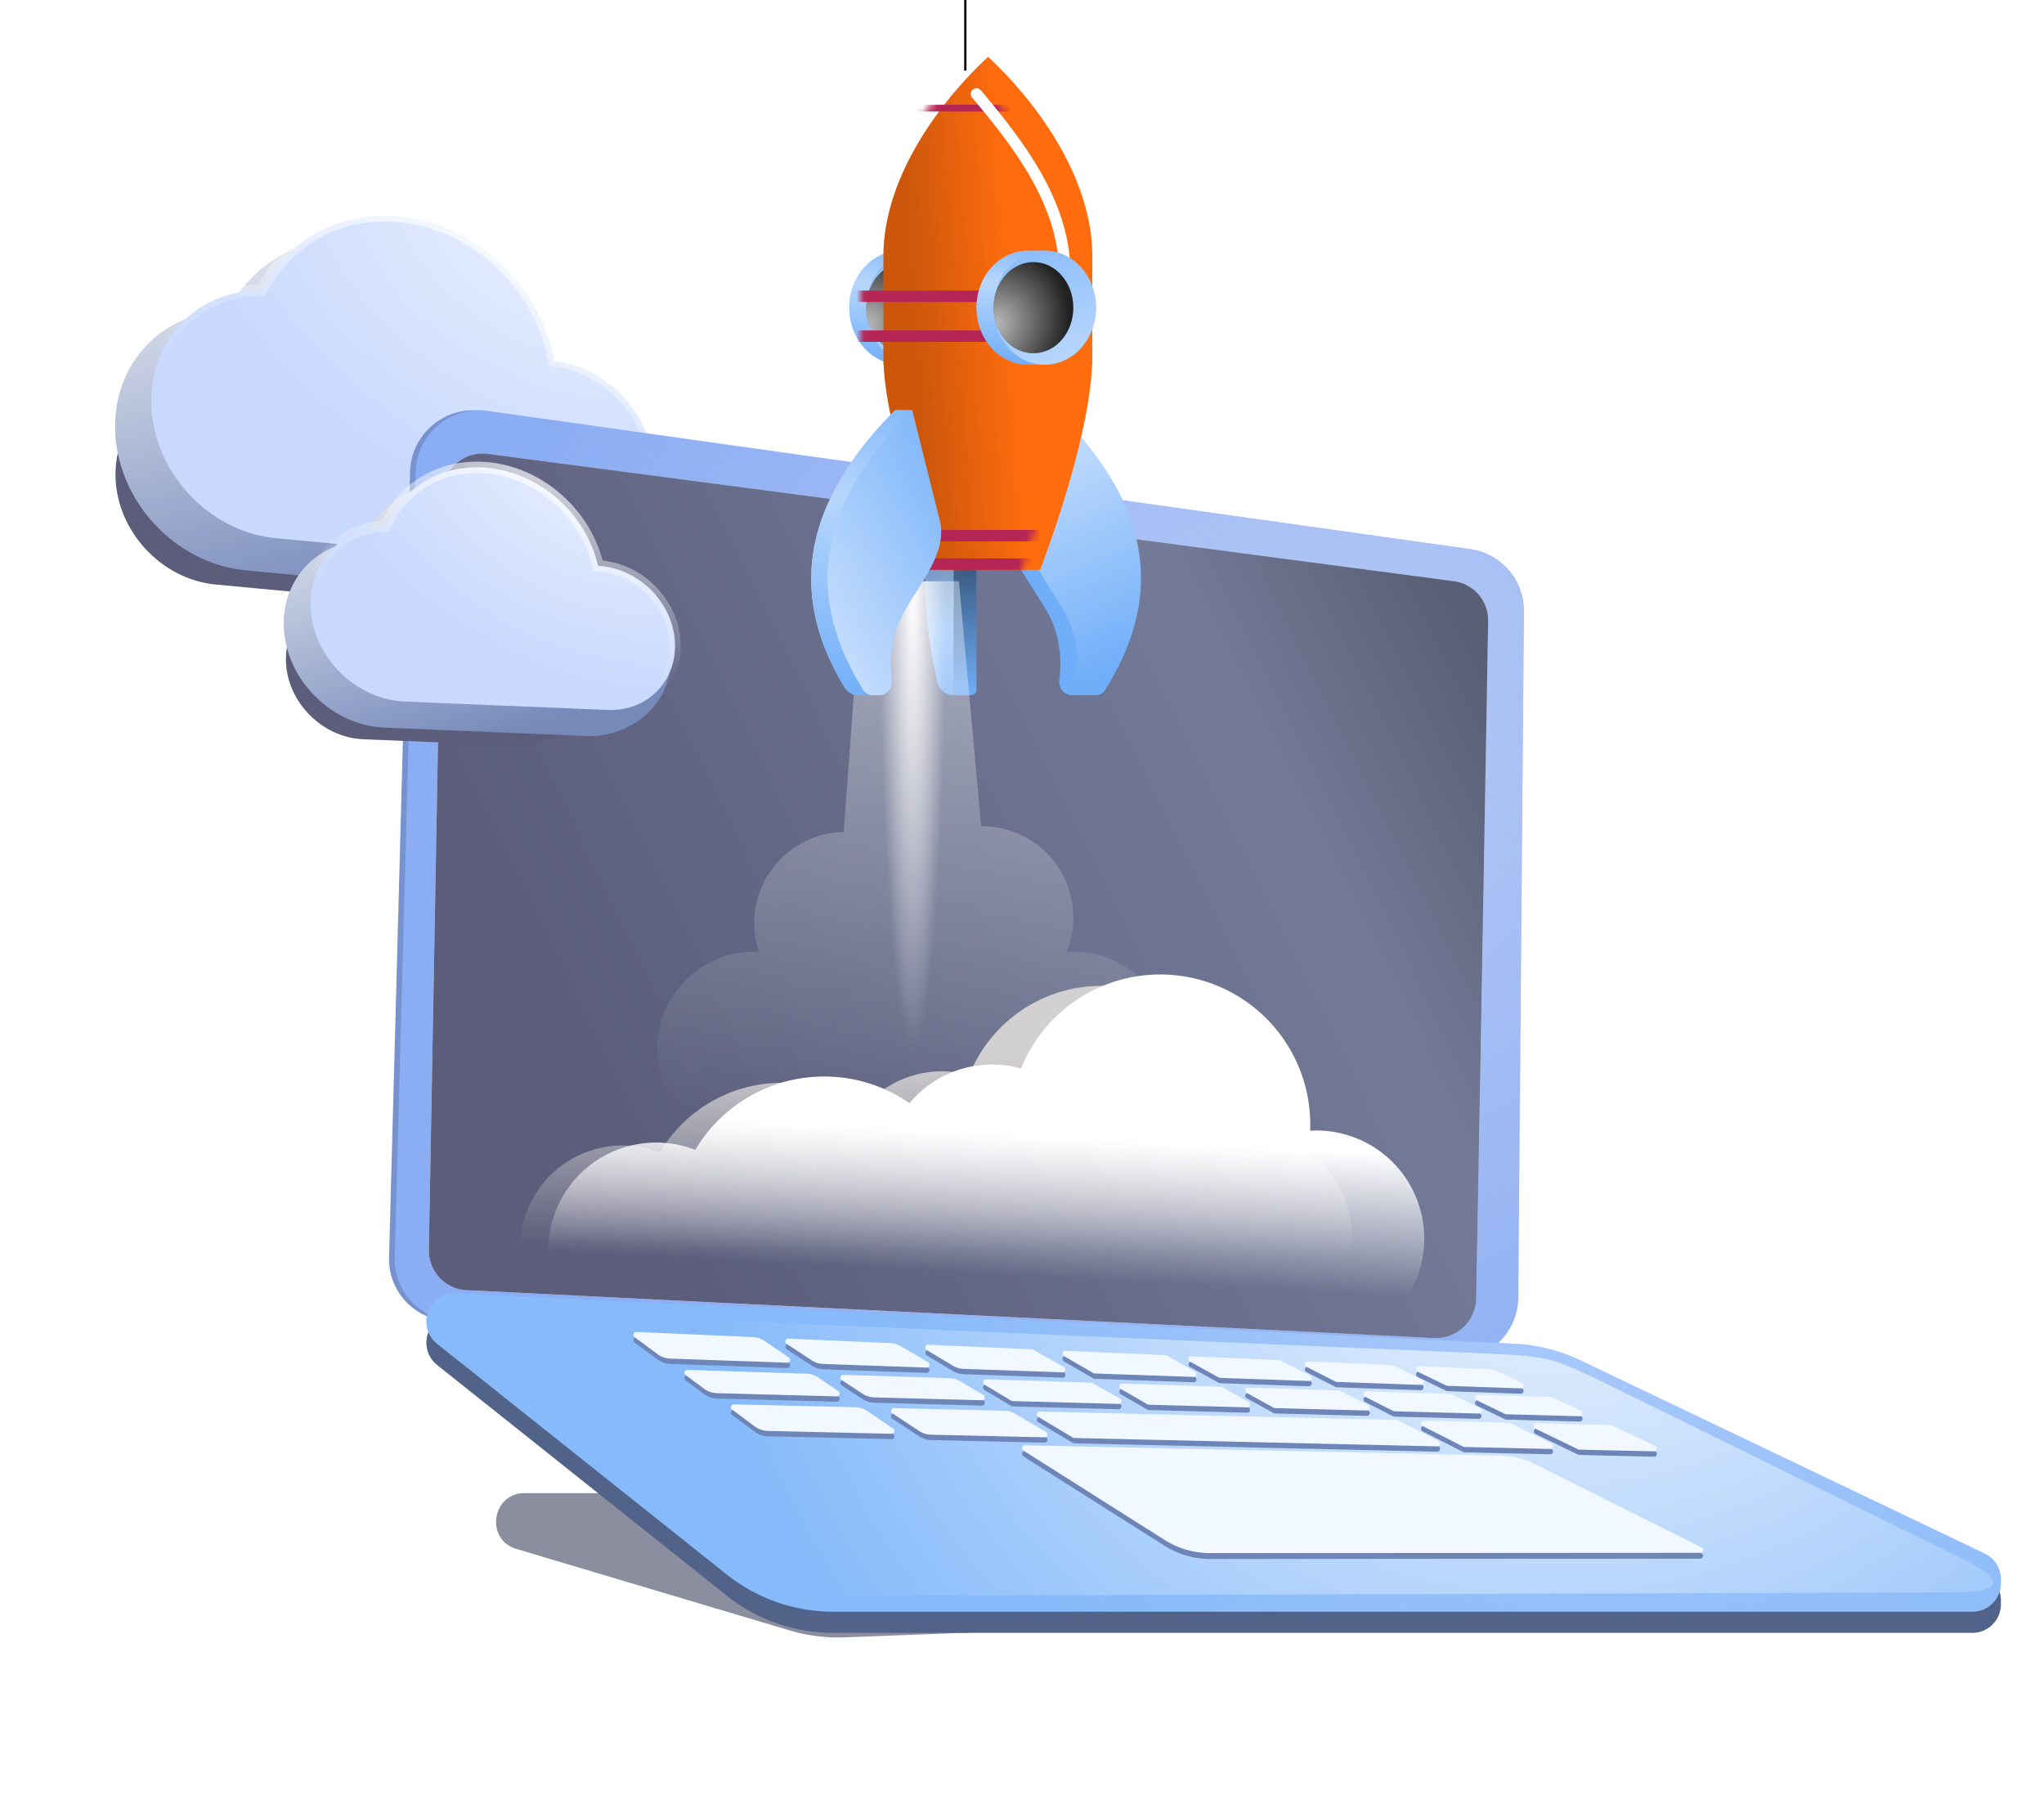 <svg width="278" height="246" fill="none" xmlns="http://www.w3.org/2000/svg"><path d="M131.292 9.597V0" stroke="#000" stroke-width=".31"/><g filter="url(#a)"><path d="M58.777 59.886c-1.64-7.9-8.498-14.36-16.627-15.125-6.453-.607-12 2.553-14.706 7.687-6.71.087-11.846 5.33-11.736 12.277.116 7.443 6.218 14.056 13.61 14.752l29.03 2.731c6.162.58 11.085-3.986 10.988-10.192-.094-5.936-4.747-11.179-10.56-12.13Z" fill="#5B5D7B"/></g><path d="M71.865 51.989c-2.14-10.31-11.088-18.74-21.694-19.738-8.42-.792-15.658 3.332-19.189 10.031-8.755.114-15.455 6.954-15.313 16.02.153 9.713 8.114 18.343 17.758 19.25l37.877 3.565c8.041.757 16.367-5.302 16.24-13.4-.122-7.747-8.096-14.487-15.68-15.728Z" fill="#768ABA"/><path d="M71.865 51.989c-2.14-10.31-11.088-18.74-21.694-19.738-8.42-.792-15.658 3.332-19.189 10.031-8.755.114-15.455 6.954-15.313 16.02.153 9.713 8.114 18.343 17.758 19.25l37.877 3.565c8.041.757 16.367-5.302 16.24-13.4-.122-7.747-8.096-14.487-15.68-15.728Z" fill="url(#b)" fill-opacity=".8"/><path d="m75.237 48.474.123.593.59.097c7.185 1.176 12.932 7.654 13.047 14.986.12 7.671-5.965 13.312-13.578 12.596l-37.876-3.564c-9.216-.867-16.828-9.115-16.974-18.4-.136-8.668 6.27-15.205 14.635-15.313l.411-.006.185-.35c3.409-6.466 10.391-10.441 18.511-9.677 10.228.962 18.861 9.092 20.926 19.038Z" fill="#C9D9FE"/><path d="m75.237 48.474.123.593.59.097c7.185 1.176 12.932 7.654 13.047 14.986.12 7.671-5.965 13.312-13.578 12.596l-37.876-3.564c-9.216-.867-16.828-9.115-16.974-18.4-.136-8.668 6.27-15.205 14.635-15.313l.411-.006.185-.35c3.409-6.466 10.391-10.441 18.511-9.677 10.228.962 18.861 9.092 20.926 19.038Z" fill="url(#c)" fill-opacity=".6"/><path d="m75.237 48.474.123.593.59.097c7.185 1.176 12.932 7.654 13.047 14.986.12 7.671-5.965 13.312-13.578 12.596l-37.876-3.564c-9.216-.867-16.828-9.115-16.974-18.4-.136-8.668 6.27-15.205 14.635-15.313l.411-.006.185-.35c3.409-6.466 10.391-10.441 18.511-9.677 10.228.962 18.861 9.092 20.926 19.038Z" stroke="url(#d)" stroke-width="1.55"/><g filter="url(#e)"><path d="M70.229 210.608c-4.277-1.275-3.335-7.588 1.132-7.588h149.732c2.306 0 4.598.343 6.8 1.018l24.016 7.358c3.336 1.022 2.68 5.928-.811 6.061l-136.215 5.178a23.193 23.193 0 0 1-7.518-.951l-37.136-11.076Z" fill="#595F75" fill-opacity=".7"/></g><g filter="url(#f)"><path d="m204.172 177.196.761-93.319a8.44 8.44 0 0 0-7.285-8.43L64.016 56.648c-5.07-.713-9.656 3.156-9.792 8.26l-2.858 106.838c-.124 4.632 3.495 8.484 8.141 8.665l135.729 5.279c4.84.189 8.897-3.668 8.936-8.494Z" fill="#7693CF"/></g><g filter="url(#g)"><path d="m204.947 177.196.761-93.319a8.44 8.44 0 0 0-7.285-8.43L64.791 56.648c-5.07-.713-9.656 3.156-9.792 8.26L52.14 171.746c-.124 4.632 3.495 8.484 8.141 8.665l135.729 5.279c4.84.189 8.897-3.668 8.936-8.494Z" fill="#8BADF3"/><path d="m204.947 177.196.761-93.319a8.44 8.44 0 0 0-7.285-8.43L64.791 56.648c-5.07-.713-9.656 3.156-9.792 8.26L52.14 171.746c-.124 4.632 3.495 8.484 8.141 8.665l135.729 5.279c4.84.189 8.897-3.668 8.936-8.494Z" fill="url(#h)"/></g><g filter="url(#i)"><path d="m200.762 175.803 1.645-92.135a5.371 5.371 0 0 0-4.683-5.424l-131.356-17.3c-3.23-.426-6.127 2.06-6.185 5.31l-1.855 102.934a5.374 5.374 0 0 0 5.125 5.464l131.566 6.501c3.08.153 5.688-2.278 5.743-5.35Z" fill="#F7F5F5"/><path d="m200.762 175.803 1.645-92.135a5.371 5.371 0 0 0-4.683-5.424l-131.356-17.3c-3.23-.426-6.127 2.06-6.185 5.31l-1.855 102.934a5.374 5.374 0 0 0 5.125 5.464l131.566 6.501c3.08.153 5.688-2.278 5.743-5.35Z" fill="url(#j)"/><path d="m200.762 175.803 1.645-92.135a5.371 5.371 0 0 0-4.683-5.424l-131.356-17.3c-3.23-.426-6.127 2.06-6.185 5.31l-1.855 102.934a5.374 5.374 0 0 0 5.125 5.464l131.566 6.501c3.08.153 5.688-2.278 5.743-5.35Z" fill="url(#k)"/></g><path d="m269.935 214.114-55.018-26.279a23.247 23.247 0 0 0-8.911-2.244l-143.966-6.88a3.868 3.868 0 0 0-2.593 6.888l39.392 31.363a23.243 23.243 0 0 0 14.48 5.061h154.946a3.875 3.875 0 0 0 3.875-3.875v-.538a3.874 3.874 0 0 0-2.205-3.496Z" fill="#516389"/><g filter="url(#l)"><path d="m269.935 213.563-55.018-26.279a23.247 23.247 0 0 0-8.911-2.244L62.04 178.161a3.866 3.866 0 0 0-2.593 6.888l39.392 31.362a23.243 23.243 0 0 0 14.48 5.061h154.946a3.875 3.875 0 0 0 3.875-3.875v-.538a3.874 3.874 0 0 0-2.205-3.496Z" fill="#86BAFA"/><path d="m269.935 213.563-55.018-26.279a23.247 23.247 0 0 0-8.911-2.244L62.04 178.161a3.866 3.866 0 0 0-2.593 6.888l39.392 31.362a23.243 23.243 0 0 0 14.48 5.061h154.946a3.875 3.875 0 0 0 3.875-3.875v-.538a3.874 3.874 0 0 0-2.205-3.496Z" fill="url(#m)"/></g><path d="m264.28 210.654-44.63-21.934c-4.362-2.143-6.543-3.215-8.881-3.812s-4.766-.702-9.622-.912l-134.538-5.807c-3.993-.172-5.989-.258-6.379.805-.39 1.064 1.188 2.289 4.343 4.74l30.191 23.451c6.265 4.867 9.398 7.3 13.081 8.557 3.684 1.256 7.65 1.244 15.584 1.22l139.494-.426c5.233-.016 7.85-.024 8.127-1.222.276-1.197-2.073-2.351-6.77-4.66Z" fill="#86BAFA"/><path d="m264.28 210.654-44.63-21.934c-4.362-2.143-6.543-3.215-8.881-3.812s-4.766-.702-9.622-.912l-134.538-5.807c-3.993-.172-5.989-.258-6.379.805-.39 1.064 1.188 2.289 4.343 4.74l30.191 23.451c6.265 4.867 9.398 7.3 13.081 8.557 3.684 1.256 7.65 1.244 15.584 1.22l139.494-.426c5.233-.016 7.85-.024 8.127-1.222.276-1.197-2.073-2.351-6.77-4.66Z" fill="url(#n)"/><path d="M203.196 186.977a.38.38 0 0 0-.148-.037l-10.044-.44c-.421-.019-.568.552-.19.735l3.898 1.885a.378.378 0 0 0 .155.039l9.946.348c.421.014.563-.557.183-.737l-3.8-1.793ZM193.209 189.031c.418.014.563-.549.19-.734l-3.874-1.917a.394.394 0 0 0-.155-.039l-11.489-.504c-.416-.018-.567.543-.197.732l3.967 2.021c.05.025.106.04.162.042l11.396.399ZM178.001 188.498c.415.015.563-.543.194-.731l-4.039-2.058a.395.395 0 0 0-.159-.042l-11.938-.523c-.41-.018-.567.528-.208.726l3.916 2.158a.387.387 0 0 0 .173.048l12.061.422ZM197.454 190.304a.37.37 0 0 0-.159-.04l-11.438-.361c-.414-.013-.561.544-.192.732l3.816 1.944a.385.385 0 0 0 .166.042l11.441.306c.416.011.558-.55.186-.734l-3.82-1.889ZM182.073 189.784a.383.383 0 0 1 .163.042l3.855 1.964c.367.187.223.742-.191.731l-12.498-.334a.389.389 0 0 1-.176-.047l-3.661-2.018c-.356-.196-.204-.738.204-.726l12.304.388ZM205.32 194.195a.388.388 0 0 0-.163-.04l-11.488-.27c-.412-.01-.556.545-.189.732l5.53 2.817a.382.382 0 0 0 .167.042l11.649.268c.415.01.556-.55.185-.733l-5.691-2.816ZM189.948 193.798a.381.381 0 0 1 .166.042l5.533 2.819c.367.187.224.741-.189.731l-49.351-1.137a.375.375 0 0 1-.19-.055l-4.711-2.821c-.341-.204-.186-.728.212-.719l48.53 1.14ZM169.608 192.086c.404.011.556-.524.206-.723l-3.578-2.033a.386.386 0 0 0-.179-.051l-13.413-.422c-.404-.013-.559.52-.21.722l3.634 2.099a.387.387 0 0 0 .183.051l13.357.357ZM162.326 187.949c.405.015.561-.523.209-.723l-3.849-2.187a.393.393 0 0 0-.174-.05l-13.591-.595c-.406-.018-.566.519-.215.721l4.003 2.313a.393.393 0 0 0 .18.051l13.437.47ZM144.498 187.325c.406.015.561-.525.208-.723l-4.191-2.36a.401.401 0 0 0-.173-.049l-14.078-.617c-.403-.017-.565.513-.22.719l3.544 2.123c.448.268.959.419 1.483.437l13.427.47ZM148.383 188.723a.392.392 0 0 1 .178.049l3.771 2.123c.352.198.2.735-.204.724l-14.402-.385a.38.38 0 0 1-.188-.054l-3.654-2.189c-.342-.205-.184-.731.216-.718l14.283.45ZM133.535 191.122c.4.011.555-.516.211-.72l-3.145-1.858a3.098 3.098 0 0 0-1.478-.428l-14.418-.455c-.392-.012-.556.496-.229.711l2.82 1.853a3.102 3.102 0 0 0 1.618.507l14.621.39ZM121.371 192.903c-.325-.214-.164-.719.226-.71l14.999.352c.53.012 1.048.16 1.503.429l4.174 2.466c.343.203.189.729-.21.72l-15.419-.355a3.093 3.093 0 0 1-1.629-.508l-3.644-2.394ZM121.247 195.68c.387.009.55-.489.231-.706l-3.477-2.369a3.091 3.091 0 0 0-1.67-.536l-16.53-.388c-.378-.009-.546.472-.243.697l3.104 2.306a3.097 3.097 0 0 0 1.774.609l16.811.387ZM113.781 190.595c.388.01.552-.49.233-.707l-2.717-1.851a3.095 3.095 0 0 0-1.645-.535l-16.159-.509c-.38-.012-.55.472-.246.698l2.505 1.861c.51.379 1.126.591 1.763.608l16.266.435ZM107.292 185.308c.32.219.153.72-.236.707l-15.895-.557a3.099 3.099 0 0 1-1.738-.607l-3.118-2.317c-.306-.227-.13-.714.251-.697l15.835.694c.575.025 1.132.21 1.607.533l3.294 2.244ZM106.99 183.452c-.328-.215-.16-.727.234-.71l13.868.608a3.094 3.094 0 0 1 1.44.427l3.693 2.181c.345.204.187.734-.215.72l-14.037-.491a3.1 3.1 0 0 1-1.592-.506l-3.391-2.229ZM211.152 190.732a.405.405 0 0 0-.154-.037l-9.975-.314c-.419-.013-.562.553-.186.735l3.873 1.874a.4.4 0 0 0 .159.038l9.97.266c.419.012.558-.557.18-.736l-3.867-1.826ZM219.169 194.517a.401.401 0 0 0-.156-.037l-10.005-.235c-.417-.009-.557.554-.182.735l5.823 2.818c.05.024.105.037.16.038l10.147.234c.419.01.557-.558.179-.737l-5.966-2.816Z" fill="#6D85B7"/><g filter="url(#o)" fill="#F2F8FF"><path d="M203.198 186.639a.385.385 0 0 0-.149-.037l-10.043-.44c-.421-.019-.568.552-.19.735l3.897 1.885a.386.386 0 0 0 .156.039l9.945.348c.421.014.564-.557.183-.737l-3.799-1.793ZM193.211 188.693c.417.014.563-.549.189-.734l-3.874-1.917a.39.39 0 0 0-.154-.039l-11.489-.504c-.417-.018-.568.543-.197.732l3.967 2.021c.05.025.105.04.162.042l11.396.399ZM178.003 188.16c.415.015.562-.543.193-.731l-4.038-2.058a.4.4 0 0 0-.159-.042l-11.939-.523c-.409-.018-.566.528-.208.726l3.916 2.158a.391.391 0 0 0 .174.048l12.061.422ZM197.456 189.966a.371.371 0 0 0-.16-.04l-11.438-.361c-.414-.013-.56.544-.192.732l3.817 1.944a.381.381 0 0 0 .166.042l11.44.306c.416.011.558-.55.187-.734l-3.82-1.889ZM182.074 189.446a.39.39 0 0 1 .164.042l3.854 1.964c.368.187.223.742-.19.731l-12.498-.334a.382.382 0 0 1-.177-.048l-3.66-2.017c-.356-.196-.204-.739.203-.726l12.304.388ZM205.321 193.857a.38.38 0 0 0-.163-.04l-11.487-.27c-.413-.01-.556.545-.189.732l5.529 2.817a.39.39 0 0 0 .167.042l11.65.268c.415.01.556-.55.185-.733l-5.692-2.816ZM189.949 193.46a.39.39 0 0 1 .167.042l5.533 2.819c.366.187.223.741-.189.731l-49.352-1.137a.377.377 0 0 1-.19-.055l-4.71-2.821c-.341-.204-.186-.728.212-.719l48.529 1.14ZM169.61 191.748c.403.011.556-.524.205-.723l-3.577-2.033a.39.39 0 0 0-.179-.051l-13.414-.422c-.403-.013-.558.52-.21.722l3.634 2.099a.393.393 0 0 0 .183.051l13.358.357ZM162.328 187.611c.405.015.56-.523.209-.723l-3.849-2.187a.394.394 0 0 0-.175-.05l-13.591-.595c-.405-.018-.565.519-.214.721l4.003 2.313a.393.393 0 0 0 .18.051l13.437.47ZM144.499 186.987c.407.015.561-.525.208-.723l-4.19-2.36a.405.405 0 0 0-.173-.049l-14.079-.617c-.402-.017-.564.513-.22.719l3.544 2.123c.449.268.959.419 1.483.437l13.427.47ZM148.385 188.385a.4.4 0 0 1 .178.049l3.771 2.123c.352.198.2.735-.205.724l-14.401-.385a.38.38 0 0 1-.189-.054l-3.653-2.189c-.342-.205-.185-.731.215-.718l14.284.45ZM133.537 190.784c.4.011.555-.516.211-.72l-3.145-1.858a3.098 3.098 0 0 0-1.478-.428l-14.419-.455c-.391-.012-.555.496-.229.711l2.82 1.853a3.102 3.102 0 0 0 1.618.507l14.622.39ZM121.373 192.565c-.325-.214-.164-.719.225-.71l15 .352c.53.012 1.047.16 1.503.429l4.173 2.466c.343.203.19.729-.21.72l-15.418-.355a3.096 3.096 0 0 1-1.63-.508l-3.643-2.394ZM121.249 195.342c.386.009.549-.489.231-.706l-3.477-2.369a3.094 3.094 0 0 0-1.671-.536l-16.529-.388c-.378-.009-.547.472-.244.697l3.104 2.306a3.103 3.103 0 0 0 1.775.609l16.811.387ZM113.783 190.257c.387.01.551-.49.232-.707l-2.716-1.851a3.1 3.1 0 0 0-1.646-.535l-16.158-.509c-.38-.012-.551.472-.247.698l2.506 1.861c.51.379 1.125.591 1.763.608l16.266.435ZM107.293 184.97c.321.219.153.72-.235.707l-15.896-.557a3.1 3.1 0 0 1-1.737-.607l-3.119-2.317c-.306-.227-.13-.714.252-.697l15.834.694a3.1 3.1 0 0 1 1.608.533l3.293 2.244ZM106.992 183.114c-.329-.215-.16-.727.233-.71l13.869.608a3.097 3.097 0 0 1 1.44.427l3.692 2.181c.345.204.187.734-.214.72l-14.037-.491a3.096 3.096 0 0 1-1.592-.506l-3.391-2.229ZM211.153 190.394a.405.405 0 0 0-.153-.037l-9.976-.314c-.418-.013-.561.553-.185.735l3.873 1.874a.39.39 0 0 0 .158.038l9.97.266c.42.012.559-.557.18-.736l-3.867-1.826ZM219.171 194.179a.401.401 0 0 0-.156-.037l-10.006-.235c-.417-.009-.556.554-.182.735l5.824 2.818c.05.024.104.037.16.038l10.147.234c.419.01.556-.558.178-.737l-5.965-2.816Z"/></g><path d="M208.916 199.941a11.622 11.622 0 0 0-4.95-1.225l-64.567-1.407c-.393-.008-.551.505-.22.714l19.208 12.156a11.612 11.612 0 0 0 6.219 1.798l66.63-.041c.409-.001.543-.551.178-.733l-22.498-11.262Z" fill="#6D85B7"/><g filter="url(#p)"><path d="M208.916 199.531a11.636 11.636 0 0 0-4.95-1.225l-64.567-1.406c-.393-.009-.551.504-.22.714l19.208 12.156a11.611 11.611 0 0 0 6.219 1.797l66.63-.041c.409 0 .543-.55.178-.732l-22.498-11.263Z" fill="#F2F8FF"/></g><path fill-rule="evenodd" clip-rule="evenodd" d="M124.803 34.085h-2.325c-3.852 0-6.974 3.47-6.974 7.75 0 4.28 3.122 7.749 6.974 7.749h2.325v-.441c2.709-1.064 4.65-3.934 4.65-7.309 0-3.374-1.941-6.244-4.65-7.308v-.44Z" fill="#70AEF9"/><path fill-rule="evenodd" clip-rule="evenodd" d="M124.803 34.085h-2.325c-3.852 0-6.974 3.47-6.974 7.75 0 4.28 3.122 7.749 6.974 7.749h2.325v-.441c2.709-1.064 4.65-3.934 4.65-7.309 0-3.374-1.941-6.244-4.65-7.308v-.44Z" fill="url(#q)" fill-opacity=".5"/><ellipse cx="124.803" cy="41.834" rx="6.974" ry="7.749" fill="#86BAFA"/><ellipse cx="124.803" cy="41.834" rx="6.974" ry="7.749" fill="url(#r)" fill-opacity=".5"/><g filter="url(#s)"><ellipse cx="124.803" cy="41.834" rx="5.425" ry="6.199" fill="#212121"/><ellipse cx="124.803" cy="41.834" rx="5.425" ry="6.199" fill="url(#t)" fill-opacity=".7"/></g><path d="M129.708 83.293c0-2.712 1.162-4.262 1.162-4.262l.519-23.248h-.935c-5.217 12.94-5.746 25.136-2.939 37.034a2.242 2.242 0 0 0 2.193 1.713V83.293Z" fill="#70AEF9"/><path d="M129.708 83.293c0-2.712 1.162-4.262 1.162-4.262l.519-23.248h-.935c-5.217 12.94-5.746 25.136-2.939 37.034a2.242 2.242 0 0 0 2.193 1.713V83.293Z" fill="url(#u)" fill-opacity=".5"/><path d="M129.708 83.293c0-2.712 1.162-4.262 1.162-4.262l.519-23.248h-.935c-5.217 12.94-5.746 25.136-2.939 37.034a2.242 2.242 0 0 0 2.193 1.713V83.293Z" fill="url(#v)" fill-opacity=".6"/><path d="M129.708 69.732h3.1v24.023a.775.775 0 0 1-.775.775h-2.325V69.732Z" fill="#70AEF9"/><path d="M129.708 69.732h3.1v24.023a.775.775 0 0 1-.775.775h-2.325V69.732Z" fill="url(#w)" fill-opacity=".6"/><g filter="url(#x)" fill-rule="evenodd" clip-rule="evenodd"><path d="M138.166 79.031h-13.174l-2.48 34.099c-6.745.118-12.177 5.623-12.177 12.397 0 1.359.218 2.666.622 3.889a14.27 14.27 0 0 0-.622-.014c-7.276 0-13.174 5.898-13.174 13.174 0 7.275 5.898 13.174 13.174 13.174h43.396c7.276 0 13.174-5.899 13.174-13.174 0-7.276-5.898-13.174-13.174-13.174-.307 0-.612.01-.914.031.589-1.444.914-3.025.914-4.681 0-6.848-5.551-12.399-12.399-12.399l-.137.001-3.029-33.323Z" fill="url(#y)" fill-opacity=".4"/><path d="M138.166 79.031h-13.174l-2.48 34.099c-6.745.118-12.177 5.623-12.177 12.397 0 1.359.218 2.666.622 3.889a14.27 14.27 0 0 0-.622-.014c-7.276 0-13.174 5.898-13.174 13.174 0 7.275 5.898 13.174 13.174 13.174h43.396c7.276 0 13.174-5.899 13.174-13.174 0-7.276-5.898-13.174-13.174-13.174-.307 0-.612.01-.914.031.589-1.444.914-3.025.914-4.681 0-6.848-5.551-12.399-12.399-12.399l-.137.001-3.029-33.323Z" fill="url(#z)"/></g><path d="M147.919 94.53h-2.142c-1.049 0-1.835-1.034-1.7-2.075.284-2.175.316-5.745-1.583-9.162-2.226-4.007-6.266-8.361-5.082-12.79l3.934-14.72h2.311c13.498 13.561 12.348 26.306 4.262 38.747Z" fill="#70AEF9"/><path d="M149.015 94.53h-.913c-1.049 0-1.836-1.034-1.7-2.075.284-2.175.315-5.745-1.583-9.162-2.156-3.88-5.994-8.181-4.917-12.488l3.755-15.022c13.621 13.62 14.265 25.832 6.653 38.035-.278.445-.77.712-1.295.712Z" fill="#70AEF9"/><path d="M149.015 94.53h-.913c-1.049 0-1.836-1.034-1.7-2.075.284-2.175.315-5.745-1.583-9.162-2.156-3.88-5.994-8.181-4.917-12.488l3.755-15.022c13.621 13.62 14.265 25.832 6.653 38.035-.278.445-.77.712-1.295.712Z" fill="url(#A)" fill-opacity=".5"/><g filter="url(#B)" fill-rule="evenodd" clip-rule="evenodd"><path d="M145.464 36.41v14.724h-.025c-.462 10.935-7.078 27.899-7.078 27.899H124.8s-7.217-16.963-7.721-27.9h-.027V36.41c0-14.724 14.24-27.123 14.24-27.123s14.172 12.399 14.172 27.123Z" fill="#FF6C0E"/><path d="M145.464 36.41v14.724h-.025c-.462 10.935-7.078 27.899-7.078 27.899H124.8s-7.217-16.963-7.721-27.9h-.027V36.41c0-14.724 14.24-27.123 14.24-27.123s14.172 12.399 14.172 27.123Z" fill="url(#C)" fill-opacity=".2"/></g><mask id="E" style="mask-type:alpha" maskUnits="userSpaceOnUse" x="117" y="9" width="29" height="71"><path fill-rule="evenodd" clip-rule="evenodd" d="M145.464 36.41v14.724h-.025c-.462 10.935-7.078 27.899-7.078 27.899H124.8s-7.217-16.963-7.721-27.9h-.027V36.41c0-14.724 14.24-27.123 14.24-27.123s14.172 12.399 14.172 27.123Z" fill="#FF6C0E"/><path fill-rule="evenodd" clip-rule="evenodd" d="M145.464 36.41v14.724h-.025c-.462 10.935-7.078 27.899-7.078 27.899H124.8s-7.217-16.963-7.721-27.9h-.027V36.41c0-14.724 14.24-27.123 14.24-27.123s14.172 12.399 14.172 27.123Z" fill="url(#D)" fill-opacity=".2"/></mask><g mask="url(#E)"><g filter="url(#F)"><path fill-rule="evenodd" clip-rule="evenodd" d="M115.759 71.282a.775.775 0 1 0 0 1.55h30.998a.775.775 0 1 0 0-1.55h-30.998Zm0 3.874a.775.775 0 1 0 0 1.55h30.998a.775.775 0 1 0 0-1.55h-30.998Z" fill="#B52555"/></g><g filter="url(#G)"><path d="M113.434 44.934h35.647" stroke="#B52555" stroke-width="1.55" stroke-linecap="round" stroke-linejoin="round"/></g><g filter="url(#H)"><path d="M113.434 39.51h35.647" stroke="#B52555" stroke-width="1.55" stroke-linecap="round" stroke-linejoin="round"/></g><g filter="url(#I)"><path d="M113.434 13.93h35.647" stroke="#B52555" stroke-width=".929" stroke-linecap="round" stroke-linejoin="round"/></g></g><path d="M116.804 94.53h2.613s-1.851-5.812 1.163-11.237c2.227-4.008 6.394-8.113 5.711-12.647l-2.238-14.863h-2.311c-13.112 13.173-14.229 25.576-6.872 37.678a2.256 2.256 0 0 0 1.934 1.069Z" fill="#D9D9D9"/><path d="M116.804 94.53h2.613s-1.851-5.812 1.163-11.237c2.227-4.008 6.394-8.113 5.711-12.647l-2.238-14.863h-2.311c-13.112 13.173-14.229 25.576-6.872 37.678a2.256 2.256 0 0 0 1.934 1.069Z" fill="#70AEF9"/><path d="M116.804 94.53h2.613s-1.851-5.812 1.163-11.237c2.227-4.008 6.394-8.113 5.711-12.647l-2.238-14.863h-2.311c-13.112 13.173-14.229 25.576-6.872 37.678a2.256 2.256 0 0 0 1.934 1.069Z" fill="url(#J)" fill-opacity=".5"/><g filter="url(#K)"><path d="M132.808 12.774c5.997 7.088 12.165 15.23 12.011 24.798" stroke="#fff" stroke-width="1.55" stroke-linecap="round" stroke-linejoin="round"/></g><g filter="url(#L)"><ellipse cx="139.395" cy="42.222" rx="5.812" ry="6.587" fill="#5B6176"/></g><path fill-rule="evenodd" clip-rule="evenodd" d="M142.107 34.085h-2.325c-3.852 0-6.974 3.47-6.974 7.75 0 4.28 3.122 7.749 6.974 7.749h2.325v-.441c2.709-1.064 4.649-3.934 4.649-7.309 0-3.374-1.94-6.244-4.649-7.308v-.44Z" fill="#70AEF9"/><path fill-rule="evenodd" clip-rule="evenodd" d="M142.107 34.085h-2.325c-3.852 0-6.974 3.47-6.974 7.75 0 4.28 3.122 7.749 6.974 7.749h2.325v-.441c2.709-1.064 4.649-3.934 4.649-7.309 0-3.374-1.94-6.244-4.649-7.308v-.44Z" fill="url(#M)" fill-opacity=".5"/><ellipse cx="142.107" cy="41.834" rx="6.974" ry="7.749" fill="#86BAFA"/><ellipse cx="142.107" cy="41.834" rx="6.974" ry="7.749" fill="url(#N)" fill-opacity=".5"/><g filter="url(#O)"><ellipse cx="142.107" cy="41.834" rx="5.425" ry="6.199" fill="#212121"/><ellipse cx="142.107" cy="41.834" rx="5.425" ry="6.199" fill="url(#P)" fill-opacity=".7"/></g><path d="M118.709 94.53h.913c1.049 0 1.836-1.034 1.7-2.075-.284-2.175-.315-5.745 1.583-9.162 2.156-3.88 5.994-8.181 4.917-12.488l-3.755-15.022c-13.621 13.62-14.265 25.832-6.653 38.035.278.445.77.712 1.295.712Z" fill="#86BAFA"/><path d="M118.709 94.53h.913c1.049 0 1.836-1.034 1.7-2.075-.284-2.175-.315-5.745 1.583-9.162 2.156-3.88 5.994-8.181 4.917-12.488l-3.755-15.022c-13.621 13.62-14.265 25.832-6.653 38.035.278.445.77.712 1.295.712Z" fill="url(#Q)" fill-opacity=".5"/><path fill-rule="evenodd" clip-rule="evenodd" d="M168.939 150.486c.19 1.239.259 2.49.208 3.736a13.948 13.948 0 0 1 12.876 20.892v.012L70.82 169.702l.005-.004h-.078a13.95 13.95 0 0 1 18.996-13.003 19.362 19.362 0 0 1 16.65-9.47 19.37 19.37 0 0 1 11.013 3.434 13.947 13.947 0 0 1 14.415-4.476 19.4 19.4 0 0 1 5.361-7.468 19.362 19.362 0 0 1 15.355-4.468 19.37 19.37 0 0 1 16.402 16.239Z" fill="url(#R)"/><path fill-rule="evenodd" clip-rule="evenodd" d="M177.968 149.81c.2 1.305.273 2.622.219 3.934a14.682 14.682 0 0 1 14.903 10.442c.648 2.158.791 4.436.417 6.658a14.679 14.679 0 0 1-2.57 6.157l-.005-.004.003.024-116.38-6.57v-1.224l.023-.005a14.681 14.681 0 0 1 4.28-9.566 14.695 14.695 0 0 1 15.704-3.307 20.395 20.395 0 0 1 17.535-9.973 20.387 20.387 0 0 1 11.598 3.616 14.692 14.692 0 0 1 15.181-4.714 20.395 20.395 0 0 1 13.224-11.964 20.405 20.405 0 0 1 25.868 16.496Z" fill="url(#S)"/><g filter="url(#T)"><path d="M69.914 85.233c-1.509-5.65-6.738-10.06-12.656-10.304-4.699-.194-8.588 2.302-10.34 6.116-4.856.318-8.363 4.302-8.002 9.321.387 5.376 5.075 9.926 10.457 10.148l21.136.872c4.488.185 7.868-3.303 7.545-7.785-.308-4.288-3.891-7.902-8.14-8.368Z" fill="#5B5D7B"/></g><path d="M79.087 78.997c-1.969-7.371-8.792-13.126-16.514-13.444-6.13-.253-11.206 3.003-13.491 7.98-6.337.414-10.912 5.614-10.441 12.162.505 7.015 6.622 12.952 13.644 13.242l27.579 1.138c5.855.241 11.633-4.454 11.212-10.303-.403-5.596-6.446-10.166-11.989-10.775Z" fill="#768ABA"/><path d="M79.087 78.997c-1.969-7.371-8.792-13.126-16.514-13.444-6.13-.253-11.206 3.003-13.491 7.98-6.337.414-10.912 5.614-10.441 12.162.505 7.015 6.622 12.952 13.644 13.242l27.579 1.138c5.855.241 11.633-4.454 11.212-10.303-.403-5.596-6.446-10.166-11.989-10.775Z" fill="url(#U)" fill-opacity=".8"/><path d="m81.188 76.348.156.585.594.066c5.143.565 9.472 4.936 9.845 10.117.39 5.423-3.699 9.641-9.126 9.418L55.08 95.395c-6.594-.272-12.34-5.847-12.814-12.435-.442-6.15 3.855-11.033 9.803-11.422l.41-.027.166-.36c2.175-4.737 7.004-7.832 12.834-7.592 7.344.303 13.835 5.776 15.709 12.789Z" fill="#C9D9FE"/><path d="m81.188 76.348.156.585.594.066c5.143.565 9.472 4.936 9.845 10.117.39 5.423-3.699 9.641-9.126 9.418L55.08 95.395c-6.594-.272-12.34-5.847-12.814-12.435-.442-6.15 3.855-11.033 9.803-11.422l.41-.027.166-.36c2.175-4.737 7.004-7.832 12.834-7.592 7.344.303 13.835 5.776 15.709 12.789Z" fill="url(#V)" fill-opacity=".6"/><path d="m81.188 76.348.156.585.594.066c5.143.565 9.472 4.936 9.845 10.117.39 5.423-3.699 9.641-9.126 9.418L55.08 95.395c-6.594-.272-12.34-5.847-12.814-12.435-.442-6.15 3.855-11.033 9.803-11.422l.41-.027.166-.36c2.175-4.737 7.004-7.832 12.834-7.592 7.344.303 13.835 5.776 15.709 12.789Z" stroke="url(#W)" stroke-width="1.55"/><defs><linearGradient id="r" x1="127.903" y1="53.458" x2="120.153" y2="32.535" gradientUnits="userSpaceOnUse"><stop stop-color="#fff"/><stop offset="1" stop-color="#fff" stop-opacity="0"/></linearGradient><linearGradient id="k" x1="199.175" y1="85.351" x2="50.301" y2="158.995" gradientUnits="userSpaceOnUse"><stop stop-color="#595F75"/><stop offset=".193" stop-color="#737B98"/><stop offset=".794" stop-color="#5B5D7B"/></linearGradient><linearGradient id="U" x1="43.475" y1="67.218" x2="54.186" y2="104.16" gradientUnits="userSpaceOnUse"><stop stop-color="#fff"/><stop offset="1" stop-color="#fff" stop-opacity="0"/></linearGradient><linearGradient id="S" x1="167.594" y1="132.501" x2="165.354" y2="175.784" gradientUnits="userSpaceOnUse"><stop offset=".537" stop-color="#fff"/><stop offset=".98" stop-color="#fff" stop-opacity="0"/></linearGradient><linearGradient id="R" x1="125.767" y1="135.837" x2="125.291" y2="170.084" gradientUnits="userSpaceOnUse"><stop offset=".216" stop-color="#D2D0D0"/><stop offset="1" stop-color="#D2D0D0" stop-opacity="0"/></linearGradient><linearGradient id="j" x1="199.954" y1="81.452" x2="27.216" y2="242.139" gradientUnits="userSpaceOnUse"><stop stop-color="#737B98" stop-opacity="0"/><stop offset=".168" stop-color="#737B98"/><stop offset=".535" stop-color="#737B98" stop-opacity="0"/></linearGradient><linearGradient id="Q" x1="111.856" y1="84.256" x2="131.746" y2="73.542" gradientUnits="userSpaceOnUse"><stop stop-color="#fff"/><stop offset="1" stop-color="#fff" stop-opacity="0"/></linearGradient><linearGradient id="N" x1="145.207" y1="53.458" x2="137.457" y2="32.535" gradientUnits="userSpaceOnUse"><stop stop-color="#fff"/><stop offset="1" stop-color="#fff" stop-opacity="0"/></linearGradient><linearGradient id="q" x1="118.991" y1="30.598" x2="116.333" y2="49.259" gradientUnits="userSpaceOnUse"><stop stop-color="#fff" stop-opacity="0"/><stop offset=".422" stop-color="#fff"/><stop offset="1" stop-color="#fff" stop-opacity="0"/></linearGradient><linearGradient id="b" x1="23.752" y1="33.167" x2="35.854" y2="84.846" gradientUnits="userSpaceOnUse"><stop stop-color="#fff"/><stop offset="1" stop-color="#fff" stop-opacity="0"/></linearGradient><linearGradient id="M" x1="136.295" y1="30.598" x2="133.637" y2="49.259" gradientUnits="userSpaceOnUse"><stop stop-color="#fff" stop-opacity="0"/><stop offset=".422" stop-color="#fff"/><stop offset="1" stop-color="#fff" stop-opacity="0"/></linearGradient><linearGradient id="u" x1="126.706" y1="47.065" x2="105.535" y2="81.737" gradientUnits="userSpaceOnUse"><stop stop-color="#fff" stop-opacity="0"/><stop offset=".422" stop-color="#fff"/><stop offset="1" stop-color="#fff" stop-opacity="0"/></linearGradient><linearGradient id="v" x1="128.933" y1="64.308" x2="128.158" y2="85.618" gradientUnits="userSpaceOnUse"><stop/><stop offset="1" stop-opacity="0"/></linearGradient><linearGradient id="w" x1="131.258" y1="72.832" x2="131.258" y2="94.53" gradientUnits="userSpaceOnUse"><stop/><stop offset="1" stop-opacity="0"/></linearGradient><linearGradient id="y" x1="151.618" y1="82.131" x2="151.618" y2="152.203" gradientUnits="userSpaceOnUse"><stop stop-color="#fff"/><stop offset=".98" stop-color="#fff" stop-opacity="0"/></linearGradient><linearGradient id="J" x1="112.49" y1="47.065" x2="101.397" y2="91.921" gradientUnits="userSpaceOnUse"><stop stop-color="#fff" stop-opacity="0"/><stop offset=".422" stop-color="#fff"/><stop offset="1" stop-color="#fff" stop-opacity="0"/></linearGradient><linearGradient id="A" x1="154.688" y1="59.658" x2="165.798" y2="84.776" gradientUnits="userSpaceOnUse"><stop stop-color="#fff"/><stop offset="1" stop-color="#fff" stop-opacity="0"/></linearGradient><linearGradient id="C" x1="120.28" y1="32.923" x2="143.898" y2="31.305" gradientUnits="userSpaceOnUse"><stop/><stop offset=".581" stop-opacity="0"/></linearGradient><linearGradient id="D" x1="120.28" y1="32.923" x2="143.898" y2="31.305" gradientUnits="userSpaceOnUse"><stop/><stop offset=".581" stop-opacity="0"/></linearGradient><filter id="a" x=".207" y="29.188" width="84.629" height="68.569" filterUnits="userSpaceOnUse" color-interpolation-filters="sRGB"><feFlood flood-opacity="0" result="BackgroundImageFix"/><feBlend in="SourceGraphic" in2="BackgroundImageFix" result="shape"/><feGaussianBlur stdDeviation="7.749" result="effect1_foregroundBlur_20_2175"/></filter><filter id="f" x="51.363" y="55.788" width="155.12" height="129.909" filterUnits="userSpaceOnUse" color-interpolation-filters="sRGB"><feFlood flood-opacity="0" result="BackgroundImageFix"/><feBlend in="SourceGraphic" in2="BackgroundImageFix" result="shape"/><feColorMatrix in="SourceAlpha" values="0 0 0 0 0 0 0 0 0 0 0 0 0 0 0 0 0 0 127 0" result="hardAlpha"/><feOffset dx="1.55" dy="-.775"/><feGaussianBlur stdDeviation=".775"/><feComposite in2="hardAlpha" operator="arithmetic" k2="-1" k3="1"/><feColorMatrix values="0 0 0 0 0 0 0 0 0 0 0 0 0 0 0 0 0 0 0.25 0"/><feBlend in2="shape" result="effect1_innerShadow_20_2175"/></filter><filter id="g" x="52.138" y="55.788" width="155.12" height="129.909" filterUnits="userSpaceOnUse" color-interpolation-filters="sRGB"><feFlood flood-opacity="0" result="BackgroundImageFix"/><feBlend in="SourceGraphic" in2="BackgroundImageFix" result="shape"/><feColorMatrix in="SourceAlpha" values="0 0 0 0 0 0 0 0 0 0 0 0 0 0 0 0 0 0 127 0" result="hardAlpha"/><feOffset dx="1.55" dy="-.775"/><feGaussianBlur stdDeviation=".775"/><feComposite in2="hardAlpha" operator="arithmetic" k2="-1" k3="1"/><feColorMatrix values="0 0 0 0 0 0 0 0 0 0 0 0 0 0 0 0 0 0 0.25 0"/><feBlend in2="shape" result="effect1_innerShadow_20_2175"/></filter><filter id="i" x="58.327" y="60.896" width="144.08" height="121.039" filterUnits="userSpaceOnUse" color-interpolation-filters="sRGB"><feFlood flood-opacity="0" result="BackgroundImageFix"/><feBlend in="SourceGraphic" in2="BackgroundImageFix" result="shape"/><feColorMatrix in="SourceAlpha" values="0 0 0 0 0 0 0 0 0 0 0 0 0 0 0 0 0 0 127 0" result="hardAlpha"/><feOffset dy=".775"/><feGaussianBlur stdDeviation=".775"/><feComposite in2="hardAlpha" operator="arithmetic" k2="-1" k3="1"/><feColorMatrix values="0 0 0 0 0 0 0 0 0 0 0 0 0 0 0 0 0 0 0.25 0"/><feBlend in2="shape" result="effect1_innerShadow_20_2175"/></filter><filter id="l" x="57.988" y="175.831" width="214.152" height="45.641" filterUnits="userSpaceOnUse" color-interpolation-filters="sRGB"><feFlood flood-opacity="0" result="BackgroundImageFix"/><feBlend in="SourceGraphic" in2="BackgroundImageFix" result="shape"/><feColorMatrix in="SourceAlpha" values="0 0 0 0 0 0 0 0 0 0 0 0 0 0 0 0 0 0 127 0" result="hardAlpha"/><feOffset dy="-2.325"/><feGaussianBlur stdDeviation="1.937"/><feComposite in2="hardAlpha" operator="arithmetic" k2="-1" k3="1"/><feColorMatrix values="0 0 0 0 0 0 0 0 0 0 0 0 0 0 0 0 0 0 0.5 0"/><feBlend in2="shape" result="effect1_innerShadow_20_2175"/></filter><filter id="e" x="48.872" y="184.422" width="223.82" height="56.828" filterUnits="userSpaceOnUse" color-interpolation-filters="sRGB"><feFlood flood-opacity="0" result="BackgroundImageFix"/><feBlend in="SourceGraphic" in2="BackgroundImageFix" result="shape"/><feGaussianBlur stdDeviation="9.299" result="effect1_foregroundBlur_20_2175"/></filter><filter id="o" x="86.15" y="181.111" width="139.207" height="16.621" filterUnits="userSpaceOnUse" color-interpolation-filters="sRGB"><feFlood flood-opacity="0" result="BackgroundImageFix"/><feBlend in="SourceGraphic" in2="BackgroundImageFix" result="shape"/><feColorMatrix in="SourceAlpha" values="0 0 0 0 0 0 0 0 0 0 0 0 0 0 0 0 0 0 127 0" result="hardAlpha"/><feOffset dy="-.387"/><feGaussianBlur stdDeviation=".194"/><feComposite in2="hardAlpha" operator="arithmetic" k2="-1" k3="1"/><feColorMatrix values="0 0 0 0 0 0 0 0 0 0 0 0 0 0 0 0 0 0 0.25 0"/><feBlend in2="shape" result="effect1_innerShadow_20_2175"/></filter><filter id="p" x="138.999" y="196.512" width="92.628" height="15.055" filterUnits="userSpaceOnUse" color-interpolation-filters="sRGB"><feFlood flood-opacity="0" result="BackgroundImageFix"/><feBlend in="SourceGraphic" in2="BackgroundImageFix" result="shape"/><feColorMatrix in="SourceAlpha" values="0 0 0 0 0 0 0 0 0 0 0 0 0 0 0 0 0 0 127 0" result="hardAlpha"/><feOffset dy="-.387"/><feGaussianBlur stdDeviation=".194"/><feComposite in2="hardAlpha" operator="arithmetic" k2="-1" k3="1"/><feColorMatrix values="0 0 0 0 0 0 0 0 0 0 0 0 0 0 0 0 0 0 0.25 0"/><feBlend in2="shape" result="effect1_innerShadow_20_2175"/></filter><filter id="s" x="119.379" y="35.635" width="10.849" height="12.399" filterUnits="userSpaceOnUse" color-interpolation-filters="sRGB"><feFlood flood-opacity="0" result="BackgroundImageFix"/><feBlend in="SourceGraphic" in2="BackgroundImageFix" result="shape"/><feColorMatrix in="SourceAlpha" values="0 0 0 0 0 0 0 0 0 0 0 0 0 0 0 0 0 0 127 0" result="hardAlpha"/><feOffset dx="-1.55"/><feComposite in2="hardAlpha" operator="arithmetic" k2="-1" k3="1"/><feColorMatrix values="0 0 0 0 0.349 0 0 0 0 0.373 0 0 0 0 0.459 0 0 0 0.99 0"/><feBlend in2="shape" result="effect1_innerShadow_20_2175"/></filter><filter id="x" x="89.411" y="79.031" width="77.493" height="76.718" filterUnits="userSpaceOnUse" color-interpolation-filters="sRGB"><feFlood flood-opacity="0" result="BackgroundImageFix"/><feBlend in="SourceGraphic" in2="BackgroundImageFix" result="shape"/><feColorMatrix in="SourceAlpha" values="0 0 0 0 0 0 0 0 0 0 0 0 0 0 0 0 0 0 127 0" result="hardAlpha"/><feOffset dx="-7.749"/><feGaussianBlur stdDeviation="3.875"/><feComposite in2="hardAlpha" operator="arithmetic" k2="-1" k3="1"/><feColorMatrix values="0 0 0 0 1 0 0 0 0 1 0 0 0 0 1 0 0 0 0.25 0"/><feBlend in2="shape" result="effect1_innerShadow_20_2175"/></filter><filter id="B" x="117.052" y="7.737" width="31.512" height="71.296" filterUnits="userSpaceOnUse" color-interpolation-filters="sRGB"><feFlood flood-opacity="0" result="BackgroundImageFix"/><feBlend in="SourceGraphic" in2="BackgroundImageFix" result="shape"/><feColorMatrix in="SourceAlpha" values="0 0 0 0 0 0 0 0 0 0 0 0 0 0 0 0 0 0 127 0" result="hardAlpha"/><feOffset dx="3.1" dy="-1.55"/><feGaussianBlur stdDeviation="1.55"/><feComposite in2="hardAlpha" operator="arithmetic" k2="-1" k3="1"/><feColorMatrix values="0 0 0 0 0 0 0 0 0 0 0 0 0 0 0 0 0 0 0.25 0"/><feBlend in2="shape" result="effect1_innerShadow_20_2175"/></filter><filter id="F" x="114.984" y="71.282" width="32.547" height="6.199" filterUnits="userSpaceOnUse" color-interpolation-filters="sRGB"><feFlood flood-opacity="0" result="BackgroundImageFix"/><feBlend in="SourceGraphic" in2="BackgroundImageFix" result="shape"/><feColorMatrix in="SourceAlpha" values="0 0 0 0 0 0 0 0 0 0 0 0 0 0 0 0 0 0 127 0" result="hardAlpha"/><feOffset dy=".775"/><feGaussianBlur stdDeviation=".387"/><feComposite in2="hardAlpha" operator="arithmetic" k2="-1" k3="1"/><feColorMatrix values="0 0 0 0 0 0 0 0 0 0 0 0 0 0 0 0 0 0 0.25 0"/><feBlend in2="shape" result="effect1_innerShadow_20_2175"/></filter><filter id="G" x="112.659" y="44.159" width="37.197" height="2.325" filterUnits="userSpaceOnUse" color-interpolation-filters="sRGB"><feFlood flood-opacity="0" result="BackgroundImageFix"/><feBlend in="SourceGraphic" in2="BackgroundImageFix" result="shape"/><feColorMatrix in="SourceAlpha" values="0 0 0 0 0 0 0 0 0 0 0 0 0 0 0 0 0 0 127 0" result="hardAlpha"/><feOffset dy=".775"/><feGaussianBlur stdDeviation=".387"/><feComposite in2="hardAlpha" operator="arithmetic" k2="-1" k3="1"/><feColorMatrix values="0 0 0 0 0 0 0 0 0 0 0 0 0 0 0 0 0 0 0.25 0"/><feBlend in2="shape" result="effect1_innerShadow_20_2175"/></filter><filter id="H" x="112.659" y="38.735" width="37.197" height="2.325" filterUnits="userSpaceOnUse" color-interpolation-filters="sRGB"><feFlood flood-opacity="0" result="BackgroundImageFix"/><feBlend in="SourceGraphic" in2="BackgroundImageFix" result="shape"/><feColorMatrix in="SourceAlpha" values="0 0 0 0 0 0 0 0 0 0 0 0 0 0 0 0 0 0 127 0" result="hardAlpha"/><feOffset dy=".775"/><feGaussianBlur stdDeviation=".387"/><feComposite in2="hardAlpha" operator="arithmetic" k2="-1" k3="1"/><feColorMatrix values="0 0 0 0 0 0 0 0 0 0 0 0 0 0 0 0 0 0 0.25 0"/><feBlend in2="shape" result="effect1_innerShadow_20_2175"/></filter><filter id="I" x="112.97" y="13.466" width="36.576" height="1.704" filterUnits="userSpaceOnUse" color-interpolation-filters="sRGB"><feFlood flood-opacity="0" result="BackgroundImageFix"/><feBlend in="SourceGraphic" in2="BackgroundImageFix" result="shape"/><feColorMatrix in="SourceAlpha" values="0 0 0 0 0 0 0 0 0 0 0 0 0 0 0 0 0 0 127 0" result="hardAlpha"/><feOffset dy=".775"/><feGaussianBlur stdDeviation=".387"/><feComposite in2="hardAlpha" operator="arithmetic" k2="-1" k3="1"/><feColorMatrix values="0 0 0 0 0 0 0 0 0 0 0 0 0 0 0 0 0 0 0.25 0"/><feBlend in2="shape" result="effect1_innerShadow_20_2175"/></filter><filter id="K" x="128.933" y="8.9" width="19.764" height="32.547" filterUnits="userSpaceOnUse" color-interpolation-filters="sRGB"><feFlood flood-opacity="0" result="BackgroundImageFix"/><feBlend in="SourceGraphic" in2="BackgroundImageFix" result="shape"/><feGaussianBlur stdDeviation="1.55" result="effect1_foregroundBlur_20_2175"/></filter><filter id="L" x="130.483" y="32.535" width="17.823" height="19.373" filterUnits="userSpaceOnUse" color-interpolation-filters="sRGB"><feFlood flood-opacity="0" result="BackgroundImageFix"/><feBlend in="SourceGraphic" in2="BackgroundImageFix" result="shape"/><feGaussianBlur stdDeviation="1.55" result="effect1_foregroundBlur_20_2175"/></filter><filter id="O" x="136.682" y="35.635" width="10.849" height="12.399" filterUnits="userSpaceOnUse" color-interpolation-filters="sRGB"><feFlood flood-opacity="0" result="BackgroundImageFix"/><feBlend in="SourceGraphic" in2="BackgroundImageFix" result="shape"/><feColorMatrix in="SourceAlpha" values="0 0 0 0 0 0 0 0 0 0 0 0 0 0 0 0 0 0 127 0" result="hardAlpha"/><feOffset dx="-1.55"/><feComposite in2="hardAlpha" operator="arithmetic" k2="-1" k3="1"/><feColorMatrix values="0 0 0 0 0.349 0 0 0 0 0.373 0 0 0 0 0.459 0 0 0 0.99 0"/><feBlend in2="shape" result="effect1_innerShadow_20_2175"/></filter><filter id="T" x="23.392" y="59.42" width="70.182" height="57.472" filterUnits="userSpaceOnUse" color-interpolation-filters="sRGB"><feFlood flood-opacity="0" result="BackgroundImageFix"/><feBlend in="SourceGraphic" in2="BackgroundImageFix" result="shape"/><feGaussianBlur stdDeviation="7.749" result="effect1_foregroundBlur_20_2175"/></filter><radialGradient id="z" cx="0" cy="0" r="1" gradientUnits="userSpaceOnUse" gradientTransform="matrix(0 63.771 -4.512 0 131.911 78.94)"><stop stop-color="#fff"/><stop offset="1" stop-color="#fff" stop-opacity="0"/></radialGradient><radialGradient id="t" cx="0" cy="0" r="1" gradientUnits="userSpaceOnUse" gradientTransform="rotate(-45 112.994 -122.024) scale(10.959 9.589)"><stop stop-color="#fff"/><stop offset="1" stop-color="#fff" stop-opacity="0"/></radialGradient><radialGradient id="n" cx="0" cy="0" r="1" gradientUnits="userSpaceOnUse" gradientTransform="rotate(149.338 88.463 104.133) scale(125.96 111.091)"><stop stop-color="#fff"/><stop offset="1" stop-color="#fff" stop-opacity="0"/></radialGradient><radialGradient id="P" cx="0" cy="0" r="1" gradientUnits="userSpaceOnUse" gradientTransform="rotate(-45 121.646 -142.91) scale(10.959 9.589)"><stop stop-color="#fff"/><stop offset="1" stop-color="#fff" stop-opacity="0"/></radialGradient><radialGradient id="m" cx="0" cy="0" r="1" gradientUnits="userSpaceOnUse" gradientTransform="matrix(-105.211 72.361 -63.819 -92.791 232.068 134.423)"><stop stop-color="#C9D9FE"/><stop offset="1" stop-color="#B6C9F6" stop-opacity="0"/></radialGradient><radialGradient id="h" cx="0" cy="0" r="1" gradientUnits="userSpaceOnUse" gradientTransform="rotate(144.516 70.78 78.816) scale(120.287 105.012)"><stop stop-color="#B6C9F6"/><stop offset="1" stop-color="#B6C9F6" stop-opacity="0"/></radialGradient><radialGradient id="d" cx="0" cy="0" r="1" gradientUnits="userSpaceOnUse" gradientTransform="rotate(103.907 30.641 39.301) scale(51.753 81.363)"><stop stop-color="#fff"/><stop offset="1" stop-color="#fff" stop-opacity="0"/></radialGradient><radialGradient id="c" cx="0" cy="0" r="1" gradientUnits="userSpaceOnUse" gradientTransform="matrix(-19.783 34.819 -50.526 -28.708 76.502 29.908)"><stop stop-color="#fff"/><stop offset="1" stop-color="#fff" stop-opacity="0"/></radialGradient><radialGradient id="V" cx="0" cy="0" r="1" gradientUnits="userSpaceOnUse" gradientTransform="matrix(-12.915 25.923 -37.77 -18.817 81.555 62.844)"><stop stop-color="#fff"/><stop offset="1" stop-color="#fff" stop-opacity="0"/></radialGradient><radialGradient id="W" cx="0" cy="0" r="1" gradientUnits="userSpaceOnUse" gradientTransform="rotate(100.727 17.661 60.978) scale(37.444 59.056)"><stop stop-color="#fff"/><stop offset="1" stop-color="#fff" stop-opacity="0"/></radialGradient></defs></svg>